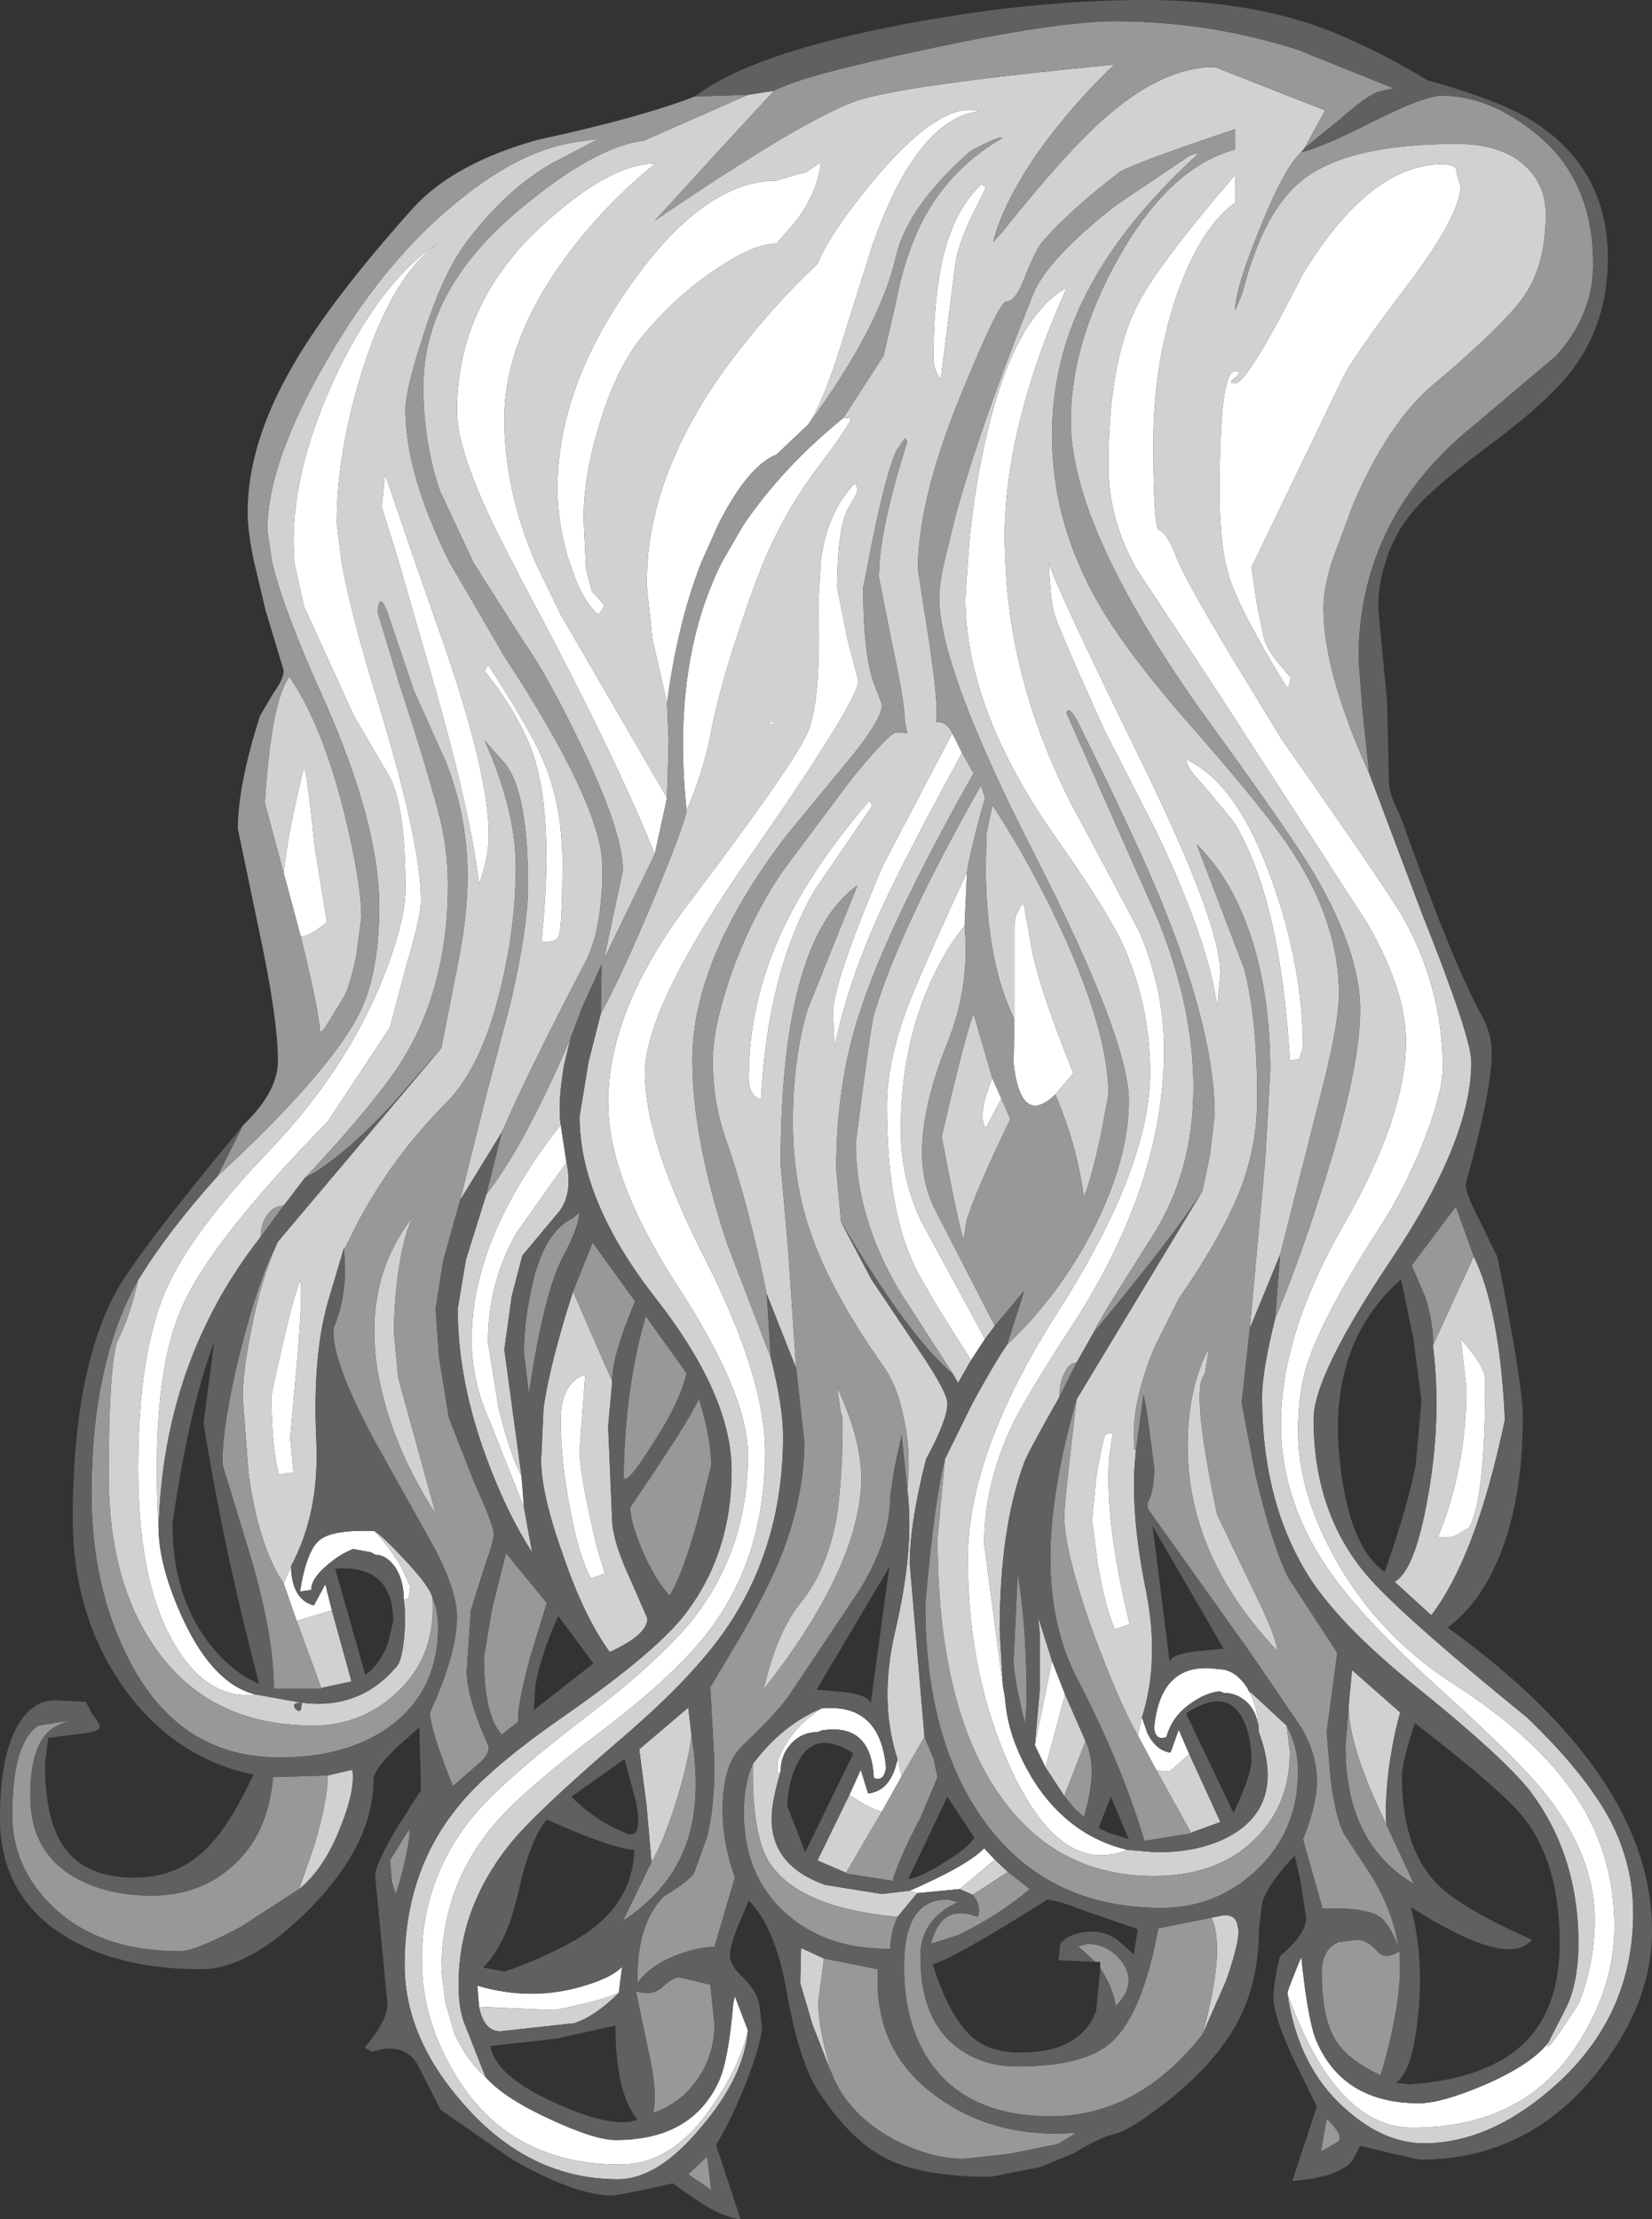 <?xml version="1.0" encoding="UTF-8" standalone="no"?>
<svg xmlns:ffdec="https://www.free-decompiler.com/flash" xmlns:xlink="http://www.w3.org/1999/xlink" ffdec:objectType="shape" height="135.75px" width="101.05px" xmlns="http://www.w3.org/2000/svg">
  <rect width="100%" height="100%" fill="#333333" stroke="none"/>
  <g transform="matrix(1.0, 0.0, 0.0, 1.0, 52.45, 49.05)">
    <path d="M26.3 72.9 Q26.25 72.8 27.15 70.65 L27.2 71.15 Q27.6 74.75 28.1 75.85 29.75 79.6 34.35 79.6 35.7 79.6 38.3 78.5 41.2 77.25 42.25 75.9 41.9 76.95 44.15 73.45 45.1 70.9 45.1 68.4 45.1 64.5 42.1 60.7 40.5 58.65 35.5 54.15 30.85 49.9 28.9 47.1 25.9 42.8 25.9 38.05 25.9 32.55 29.75 25.85 33.55 19.2 33.55 14.65 33.55 11.55 31.2 7.45 L21.75 -7.15 17.0 -14.35 16.85 -14.65 Q15.35 -17.5 15.35 -20.55 15.35 -26.8 17.05 -30.25 18.2 -32.65 23.1 -38.35 L23.1 -36.65 Q20.95 -35.1 19.5 -30.9 18.1 -26.75 18.1 -22.0 18.1 -17.15 18.4 -16.65 18.95 -16.5 19.55 -14.85 L19.65 -14.65 Q20.2 -13.35 22.8 -9.0 L26.0 -3.75 Q32.5 5.5 33.45 7.2 35.8 11.5 35.8 16.25 35.8 17.8 34.6 20.85 33.5 23.55 32.25 25.55 28.65 31.1 27.65 34.0 26.95 35.85 26.95 38.5 26.95 42.2 29.2 46.25 31.8 50.95 36.45 53.95 42.0 57.5 44.4 61.55 46.3 64.85 46.3 68.8 46.3 72.35 44.2 75.75 40.9 81.1 33.95 81.1 29.25 81.1 26.3 72.9 M17.4 56.0 L17.75 57.0 Q18.3 58.05 19.15 58.15 L19.65 56.75 20.3 58.25 19.1 59.3 18.3 59.25 17.15 57.1 17.4 56.0 M8.9 54.1 L9.0 54.65 9.1 55.5 Q9.4 57.65 10.8 59.9 12.95 63.25 16.5 64.1 12.5 65.75 9.45 59.3 6.75 53.5 6.75 46.3 6.75 39.75 12.35 31.05 17.9 22.3 17.9 16.55 17.9 12.35 16.15 8.55 15.1 6.4 12.25 2.35 6.6 -5.6 6.6 -12.5 L6.75 -14.65 Q6.95 -17.85 7.6 -21.05 9.3 -29.55 12.8 -31.45 9.0 -23.0 9.0 -16.05 L9.05 -14.65 Q9.4 -6.35 13.9 1.65 L17.25 7.95 Q18.75 11.5 18.75 15.15 18.75 23.3 13.25 31.85 10.25 36.45 9.45 38.15 7.75 41.75 7.75 45.4 L8.9 54.1 M24.55 56.8 Q24.5 55.85 23.95 55.2 23.3 54.5 22.4 54.5 L22.15 54.4 Q21.3 54.5 20.45 55.1 19.25 55.9 18.9 57.2 18.2 57.45 18.15 56.6 18.55 52.5 22.1 53.05 23.1 53.05 23.85 54.2 L23.95 54.4 Q24.5 55.4 24.55 56.8 M7.8 32.85 L6.95 34.15 Q4.75 30.75 3.7 28.8 1.8 25.25 1.8 18.6 1.8 16.05 2.95 12.85 3.75 10.65 6.7 4.3 L6.55 7.6 Q5.55 8.75 4.55 10.85 2.65 14.95 2.65 20.1 2.65 23.0 3.9 25.65 L7.8 32.85 M-0.5 60.75 L0.2 59.2 0.65 60.65 Q2.05 60.5 2.45 58.55 L2.7 59.6 1.5 61.75 Q1.0 61.65 0.3 61.25 L-0.5 60.75 M-22.75 78.0 Q-21.6 79.3 -18.75 80.6 -16.05 81.85 -14.8 81.85 -10.15 81.85 -8.5 78.3 -7.9 77.05 -7.6 73.5 L-7.5 73.05 -6.7 75.15 Q-7.2 77.3 -8.8 79.65 -11.25 83.35 -14.5 83.35 -21.15 83.35 -24.45 78.1 -26.65 74.6 -26.65 70.85 -26.65 65.9 -23.55 62.1 -21.75 59.9 -16.65 56.0 -11.8 52.3 -9.8 49.65 -6.7 45.45 -6.7 39.95 -6.7 36.25 -10.95 29.7 -15.25 23.1 -15.25 18.4 -15.25 12.75 -10.4 6.3 -3.85 -2.35 -3.05 -4.25 -2.2 -6.2 -2.4 -12.05 L-2.25 -14.65 Q-1.9 -17.65 -0.2 -19.45 L-0.05 -19.4 0.0 -18.95 -0.6 -17.9 Q-1.1 -16.85 -1.2 -14.65 L-1.25 -13.15 -0.6 -9.9 0.05 -7.4 Q0.05 -6.2 -6.45 3.15 -13.0 12.5 -13.0 16.6 -13.0 20.75 -9.3 28.0 -5.65 35.2 -5.65 39.75 -5.65 45.85 -8.75 50.25 -10.75 53.1 -15.55 56.75 -20.7 60.65 -22.35 62.7 -25.45 66.45 -25.45 71.5 L-25.2 73.45 -24.65 75.35 Q-23.85 77.05 -22.75 78.0 M-18.15 19.75 L-17.8 22.05 -20.85 26.35 Q-22.6 29.4 -22.6 33.05 L-21.95 37.1 Q-21.25 39.9 -20.55 41.25 L-20.4 43.15 -22.55 37.75 Q-23.6 35.4 -23.6 32.9 -23.6 26.65 -18.15 19.75 M-34.65 46.75 Q-34.6 48.8 -33.25 49.15 L-32.55 47.85 -32.15 49.45 -34.3 50.1 -35.1 47.8 -34.65 46.75 M-42.75 44.5 Q-42.7 46.9 -41.2 50.1 -39.35 54.0 -36.8 54.6 -39.7 54.95 -41.7 51.65 -44.0 47.9 -44.0 40.8 -44.0 33.75 -42.3 29.85 -40.75 26.3 -35.85 21.2 -31.3 16.4 -29.05 10.85 -27.65 7.3 -27.65 5.35 -27.65 0.35 -28.6 -1.5 L-30.8 -5.25 -33.85 -11.95 -34.45 -14.65 -34.5 -15.85 Q-34.5 -20.7 -31.75 -26.4 -29.0 -32.05 -25.55 -34.25 -28.4 -32.3 -30.25 -26.5 -31.85 -21.45 -31.85 -17.05 L-31.55 -14.65 Q-31.0 -11.5 -29.25 -5.85 -26.7 2.55 -26.7 6.05 -26.7 7.0 -27.55 9.85 L-28.6 13.8 -32.4 19.55 Q-39.7 27.0 -41.4 31.1 -43.25 35.4 -42.75 44.5 M-27.75 48.8 Q-27.75 47.65 -28.25 46.85 -28.8 46.05 -29.5 46.05 L-29.75 45.9 -30.85 45.7 Q-31.65 46.0 -32.45 46.7 -33.45 47.55 -33.4 48.2 L-34.1 48.3 Q-33.7 45.8 -32.9 45.15 -32.1 44.5 -29.55 44.6 -28.65 45.55 -27.9 46.8 L-27.35 48.0 -27.45 48.7 -27.75 48.8 M24.25 -14.65 L24.1 -14.4 24.4 -12.3 24.8 -10.3 Q24.9 -9.55 25.7 -8.55 L26.5 -7.6 26.35 -6.95 26.2 -7.1 Q23.45 -11.6 22.75 -13.7 L22.5 -14.65 Q22.15 -16.35 22.15 -19.0 22.15 -26.35 23.1 -26.35 23.6 -26.35 23.1 -25.95 22.6 -25.6 23.1 -25.6 23.85 -25.6 27.25 -32.3 31.35 -39.0 35.75 -39.0 36.75 -39.0 36.65 -38.45 L36.9 -37.65 Q36.8 -35.8 33.75 -31.75 30.15 -27.0 29.65 -25.85 L24.25 -14.65 M5.8 -4.2 L6.4 -3.0 Q3.8 1.75 2.3 4.8 -0.45 10.3 -1.4 15.0 L-1.5 12.95 Q-1.5 11.05 1.55 3.9 L5.8 -4.2 M-0.85 -23.5 L-0.4 -23.45 Q-0.4 -23.15 -2.5 -20.35 -4.45 -17.75 -5.75 -14.65 L-6.35 -13.1 Q-8.3 -7.65 -8.9 -4.55 -9.35 -2.05 -10.45 0.55 -11.4 -8.45 -8.3 -14.65 L-7.0 -16.9 Q-4.6 -20.45 -0.85 -23.5 M7.6 -37.8 L7.85 -37.55 6.95 -35.75 Q6.2 -34.15 6.0 -33.0 L5.1 -25.9 Q4.65 -26.35 4.65 -27.15 4.65 -32.1 5.7 -34.85 6.35 -36.6 7.6 -37.8 M-11.65 -6.05 L-12.55 -10.0 -12.9 -13.35 -12.85 -14.65 Q-12.4 -20.7 -7.8 -26.9 -5.2 -30.35 -2.45 -32.9 -1.65 -34.9 1.35 -38.45 5.2 -42.9 7.45 -42.25 3.6 -41.75 0.9 -34.0 L-1.05 -27.8 Q-2.1 -24.45 -3.0 -23.1 L-3.05 -23.05 -4.95 -21.25 Q-6.7 -20.55 -8.5 -17.0 L-9.55 -14.65 Q-11.0 -10.95 -11.65 -6.05 M-11.65 -0.25 L-12.4 3.2 Q-14.95 -3.15 -20.6 -13.65 L-21.1 -14.65 Q-24.5 -21.05 -24.5 -23.9 -24.5 -30.45 -19.3 -35.25 -15.15 -39.05 -12.35 -39.05 -15.4 -36.6 -17.75 -33.45 -21.6 -28.25 -21.6 -23.45 -21.6 -19.1 -19.7 -14.65 L-18.15 -11.45 -11.65 -0.25 M20.1 -2.6 Q23.25 -1.15 25.35 4.8 27.25 10.1 27.25 15.05 L27.0 15.75 26.45 15.8 Q25.85 5.8 23.0 1.2 L21.05 -1.15 Q20.15 -2.05 20.1 -2.6 M11.7 -14.65 Q12.1 -13.2 17.5 -2.2 22.2 7.45 22.2 10.5 L22.0 12.55 Q21.55 8.75 18.3 1.85 L15.1 -4.4 Q12.2 -10.8 12.0 -11.65 11.8 -12.45 11.7 -14.65 M9.6 13.3 L9.6 7.75 Q9.6 7.1 9.75 6.85 L10.1 6.2 10.2 6.4 10.7 9.2 Q11.2 11.6 13.2 16.6 L12.1 17.9 Q10.0 19.9 9.55 16.0 L9.6 13.3 M8.25 16.9 L8.8 18.15 7.85 19.95 Q7.3 19.2 8.25 16.9 M15.15 38.7 Q15.6 38.5 15.6 38.7 L15.4 40.1 Q15.1 43.9 16.65 50.3 L15.75 50.6 Q15.2 49.45 14.7 46.65 L14.35 43.9 14.6 41.35 Q14.9 39.5 15.15 38.7 M36.9 32.85 Q38.4 34.55 38.4 35.35 38.4 42.75 37.4 44.4 L36.45 44.95 35.5 45.0 Q37.25 40.7 37.25 35.85 L36.9 32.85 M11.9 52.55 L12.7 54.6 11.5 59.05 10.85 57.7 11.9 52.55 M-2.2 55.45 Q1.4 55.1 1.75 59.1 1.6 59.95 1.0 59.7 0.85 56.3 -2.2 56.8 L-2.45 56.9 Q-3.4 56.9 -4.05 57.6 -4.7 58.3 -4.7 59.3 -4.9 59.75 -4.9 58.75 -4.25 56.8 -2.2 55.45 M3.2 66.6 Q6.75 65.05 7.75 64.0 L8.4 64.7 6.25 66.5 3.65 66.75 3.2 66.6 M0.75 -0.1 L0.9 0.25 -2.65 5.45 Q-5.5 10.45 -5.9 18.2 -6.65 18.0 -6.65 16.85 -6.65 12.05 -4.4 7.45 -2.65 3.85 0.75 -0.1 M-17.6 -14.65 L-17.75 -15.05 Q-18.35 -17.25 -18.35 -19.15 -18.35 -25.3 -13.9 -31.6 -9.4 -38.0 -4.95 -38.0 L-3.65 -38.4 -3.15 -38.5 -2.3 -39.1 -2.25 -39.1 Q-2.4 -37.4 -3.7 -35.6 L-4.95 -34.15 Q-6.35 -34.15 -8.7 -32.55 -11.1 -30.95 -13.1 -28.55 -14.7 -26.65 -15.75 -23.2 -16.75 -20.0 -16.75 -17.3 L-16.6 -14.2 -16.25 -12.9 -15.5 -12.05 -15.55 -11.85 -15.85 -11.45 Q-16.9 -12.35 -17.6 -14.65 M-22.6 -8.4 Q-20.0 -4.4 -19.25 -2.6 -18.05 0.15 -18.05 3.65 -18.05 7.85 -18.3 8.25 -18.45 8.6 -19.3 8.55 L-19.3 8.25 Q-18.45 -0.1 -20.25 -3.95 -21.2 -6.0 -22.8 -8.0 L-22.6 -8.4 M-27.05 -14.65 L-25.6 -10.5 Q-22.55 -1.9 -22.55 2.05 -22.55 3.35 -23.15 5.05 -23.65 0.45 -26.45 -9.1 L-28.05 -14.65 -29.1 -18.05 -28.9 -20.05 -27.05 -14.65 M-5.25 -4.7 L-5.45 -4.9 -5.05 -4.9 -5.25 -4.7 M-34.05 8.25 L-34.8 5.45 -35.1 4.35 Q-34.85 1.9 -33.85 -2.15 -33.65 -1.65 -33.2 2.75 L-32.45 7.35 Q-33.45 8.2 -34.05 8.25 M-34.1 29.3 Q-33.9 29.55 -34.25 33.9 L-34.7 38.9 -34.5 41.0 -35.4 41.15 Q-35.85 39.25 -35.85 36.3 -34.65 30.65 -34.1 29.3 M-16.65 35.0 L-17.0 39.7 Q-17.0 41.1 -15.95 45.55 L-15.45 47.2 -16.3 47.5 Q-17.05 46.15 -17.6 43.15 -18.15 40.25 -18.15 37.9 -18.2 35.6 -16.65 35.0 M-23.15 73.7 L-23.25 72.4 -23.1 72.45 Q-20.1 73.3 -17.2 72.55 -15.1 72.0 -14.4 71.25 L-14.6 72.85 Q-16.05 73.45 -18.6 73.9 L-23.15 73.7" fill="#ffffff" fill-rule="evenodd" stroke="none"/>
    <path d="M-5.1 -43.5 L-8.15 -40.2 -12.4 -35.55 Q-3.15 -41.85 0.0 -42.9 2.85 -43.85 15.7 -45.1 12.95 -42.45 10.95 -39.6 8.9 -36.6 8.3 -34.25 L8.85 -34.85 Q12.8 -39.8 15.1 -41.8 18.65 -44.95 21.85 -44.95 L28.6 -42.3 27.35 -40.0 27.15 -39.75 Q26.1 -38.8 24.6 -35.05 23.1 -31.35 23.1 -30.05 L23.55 -31.15 Q24.85 -36.25 27.3 -38.1 30.1 -40.25 36.65 -40.25 39.45 -40.25 40.9 -38.85 42.1 -37.7 42.1 -35.95 42.1 -32.95 40.85 -31.05 39.65 -29.25 35.25 -25.55 32.45 -23.2 30.3 -18.15 L29.0 -14.65 Q28.5 -12.95 28.5 -11.85 28.5 -7.95 31.3 -1.75 L34.5 6.75 Q37.55 14.4 37.55 15.9 37.55 20.65 32.75 27.85 27.9 35.05 27.9 37.75 27.9 43.9 31.65 47.85 34.0 50.35 40.95 56.0 44.5 59.4 46.05 62.3 47.45 65.0 47.45 67.95 47.45 74.2 42.75 78.45 38.75 82.05 34.65 82.05 32.2 82.05 29.85 79.95 26.95 77.4 26.3 72.9 29.25 81.1 33.95 81.1 40.9 81.1 44.2 75.75 46.3 72.35 46.3 68.8 46.3 64.85 44.4 61.55 42.0 57.5 36.45 53.95 31.8 50.95 29.2 46.25 26.95 42.2 26.95 38.5 26.95 35.85 27.65 34.0 28.65 31.1 32.25 25.55 33.5 23.55 34.6 20.85 35.8 17.8 35.8 16.25 35.8 11.5 33.45 7.2 32.5 5.5 26.0 -3.75 L22.8 -9.0 Q20.2 -13.35 19.65 -14.65 L19.55 -14.85 Q18.95 -16.5 18.4 -16.65 18.1 -17.15 18.1 -22.0 18.1 -26.75 19.5 -30.9 20.95 -35.1 23.1 -36.65 L23.1 -38.35 Q18.2 -32.65 17.05 -30.25 15.35 -26.8 15.35 -20.55 15.35 -17.5 16.85 -14.65 L17.0 -14.35 21.75 -7.15 31.2 7.45 Q33.55 11.55 33.55 14.65 33.55 19.2 29.75 25.85 25.9 32.55 25.9 38.05 25.9 42.8 28.9 47.1 30.85 49.9 35.5 54.15 40.5 58.65 42.1 60.7 45.1 64.5 45.1 68.4 45.1 70.9 44.15 73.45 41.9 76.95 42.25 75.9 L43.35 73.75 Q44.1 72.2 44.1 69.8 44.1 64.4 41.1 60.45 39.45 58.4 34.45 54.35 29.75 50.6 27.75 47.6 24.75 43.0 24.75 36.4 24.75 34.8 25.55 31.6 26.8 28.7 28.25 24.2 30.75 16.55 30.75 12.7 30.75 9.25 28.0 4.5 26.55 2.05 21.9 -4.35 17.7 -10.1 15.5 -14.65 13.05 -19.7 13.05 -23.3 13.05 -28.05 15.95 -33.25 19.1 -38.85 23.1 -39.9 L23.1 -41.15 Q16.7 -39.0 16.0 -38.5 13.0 -36.2 11.35 -34.3 10.9 -33.8 10.2 -32.0 9.65 -30.6 9.1 -30.6 8.65 -30.6 6.35 -24.95 3.85 -18.9 3.7 -14.65 L3.7 -14.2 4.4 -9.7 Q5.0 -5.6 4.8 -4.9 5.5 -4.9 5.8 -4.2 L1.55 3.9 Q-1.5 11.05 -1.5 12.95 L-1.4 15.0 Q-0.45 10.3 2.3 4.8 3.8 1.75 6.4 -3.0 L7.1 -1.75 Q1.8 7.65 0.1 13.0 -1.3 17.3 -1.3 22.45 L-1.0 25.7 0.85 29.2 4.0 33.9 Q5.5 36.15 5.5 36.8 5.5 37.8 4.2 40.2 3.2 44.1 3.2 46.6 L4.1 57.2 2.7 59.6 2.45 58.55 Q1.3 55.05 2.3 50.75 3.5 45.65 3.05 42.05 3.3 39.65 2.8 37.55 2.4 35.6 1.5 34.4 -1.6 30.0 -2.85 26.4 -3.95 23.25 -3.95 19.6 -3.95 15.7 -3.05 12.7 L0.0 5.1 Q-4.7 8.45 -4.7 22.15 L-4.25 27.3 -3.75 34.65 -5.55 30.1 Q-6.7 24.45 -8.1 20.5 -8.85 18.3 -8.85 15.8 -8.85 13.8 -7.75 10.6 -6.5 7.05 -4.55 4.2 L-0.4 -1.35 Q1.95 -4.25 2.4 -4.25 L3.05 -4.2 2.9 -4.9 Q2.9 -6.05 2.1 -9.75 L1.3 -13.8 1.35 -14.65 Q1.55 -17.3 3.05 -22.05 L2.9 -22.25 2.45 -21.6 Q1.95 -20.75 1.1 -16.9 L0.65 -14.65 0.35 -13.1 Q0.35 -9.25 0.95 -7.4 L1.5 -5.95 Q1.5 -5.1 -0.3 -2.85 L-4.3 2.0 Q-10.1 9.55 -10.1 15.8 -10.1 20.55 -8.0 26.95 L-5.3 34.0 Q-4.55 37.0 -4.55 38.8 -4.55 45.1 -7.65 50.0 -9.7 53.25 -14.45 57.3 -19.8 61.9 -21.3 63.8 -24.4 67.7 -24.4 72.35 -24.4 73.95 -23.95 74.95 L-22.75 78.0 Q-23.85 77.05 -24.65 75.35 L-25.2 73.45 -25.45 71.5 Q-25.45 66.45 -22.35 62.7 -20.7 60.65 -15.55 56.75 -10.75 53.1 -8.75 50.25 -5.65 45.85 -5.65 39.75 -5.65 35.2 -9.3 28.0 -13.0 20.75 -13.0 16.6 -13.0 12.5 -6.45 3.15 0.05 -6.2 0.05 -7.4 L-0.6 -9.9 -1.25 -13.15 -1.2 -14.65 Q-1.1 -16.85 -0.6 -17.9 L0.0 -18.95 -0.05 -19.4 -0.2 -19.45 Q-1.9 -17.65 -2.25 -14.65 L-2.4 -12.05 Q-2.2 -6.2 -3.05 -4.25 -3.85 -2.35 -10.4 6.3 -15.25 12.75 -15.25 18.4 -15.25 23.1 -10.95 29.7 -6.7 36.25 -6.7 39.95 -6.7 45.45 -9.8 49.65 -11.8 52.3 -16.65 56.0 -21.75 59.9 -23.55 62.1 -26.65 65.9 -26.65 70.85 -26.65 74.6 -24.45 78.1 -21.15 83.35 -14.5 83.35 -11.25 83.35 -8.8 79.65 -7.2 77.3 -6.7 75.15 -6.95 78.0 -9.55 81.05 -12.2 84.25 -14.65 84.25 -20.05 84.25 -24.05 79.7 -27.7 75.6 -27.7 71.15 -27.7 65.55 -24.55 61.6 -22.65 59.15 -17.7 55.75 -12.65 52.2 -10.8 50.0 -7.7 46.2 -7.7 40.9 -7.7 36.3 -12.35 30.35 -17.0 24.4 -17.0 19.25 L-16.45 15.9 -15.7 12.95 Q-14.5 10.8 -12.55 6.15 -10.65 1.6 -10.45 0.55 -9.35 -2.05 -8.9 -4.55 -8.3 -7.65 -6.35 -13.1 L-5.75 -14.65 Q-4.45 -17.75 -2.5 -20.35 -0.4 -23.15 -0.4 -23.45 L-0.85 -23.5 1.6 -27.3 2.35 -30.55 Q3.0 -33.95 4.35 -36.2 5.95 -38.9 8.85 -40.6 8.75 -40.8 6.9 -39.8 3.05 -36.4 2.35 -33.35 1.35 -29.0 -3.0 -23.1 -2.1 -24.45 -1.05 -27.8 L0.9 -34.0 Q3.6 -41.75 7.45 -42.25 5.2 -42.9 1.35 -38.45 -1.65 -34.9 -2.45 -32.9 -5.2 -30.35 -7.8 -26.9 -12.4 -20.7 -12.85 -14.65 L-12.9 -13.35 -12.55 -10.0 -11.65 -6.05 -11.55 -3.75 -11.65 -0.25 -18.15 -11.45 -19.7 -14.65 Q-21.6 -19.1 -21.6 -23.45 -21.6 -28.25 -17.75 -33.45 -15.4 -36.6 -12.35 -39.05 -15.15 -39.05 -19.3 -35.25 -24.5 -30.45 -24.5 -23.9 -24.5 -21.05 -21.1 -14.65 L-20.6 -13.65 Q-14.95 -3.15 -12.4 3.2 L-15.5 9.6 -14.35 4.2 Q-14.35 1.85 -16.85 -3.35 -18.9 -7.65 -20.45 -9.85 L-23.5 -14.65 -25.55 -19.05 Q-26.55 -22.0 -26.55 -25.4 -26.55 -31.35 -20.65 -36.25 -16.05 -40.1 -13.05 -40.45 L-6.7 -43.25 -5.1 -43.5 M25.85 27.7 L24.0 32.2 24.95 21.8 25.25 16.4 Q25.25 12.0 24.15 8.5 23.0 4.8 20.75 2.6 L23.65 10.2 Q24.45 13.2 24.45 18.15 24.45 20.9 23.5 23.5 22.4 26.4 19.65 30.4 L18.15 33.4 Q16.9 36.45 16.9 38.7 16.9 40.0 17.05 39.55 16.6 43.1 17.65 48.25 18.5 52.55 17.4 56.0 L17.15 57.1 Q16.05 55.2 14.45 50.9 12.65 45.9 12.65 43.65 12.65 42.95 13.4 36.55 L21.1 23.8 21.55 21.65 21.85 19.15 Q21.85 14.15 18.7 6.35 17.15 2.5 13.4 -5.05 12.85 -5.95 12.8 -5.4 L18.4 7.25 Q20.55 12.6 20.55 17.45 20.55 22.6 18.05 26.55 14.6 31.95 14.45 32.45 L13.4 34.3 Q12.95 34.3 12.65 34.95 12.35 35.55 12.35 36.4 10.45 39.75 10.2 40.4 8.7 44.45 8.7 50.7 L8.9 54.1 7.75 45.4 Q7.75 41.75 9.45 38.15 10.25 36.45 13.25 31.85 18.75 23.3 18.75 15.15 18.75 11.5 17.25 7.95 L13.9 1.65 Q9.4 -6.35 9.05 -14.65 L9.0 -16.05 Q9.0 -23.0 12.8 -31.45 9.3 -29.55 7.6 -21.05 6.95 -17.85 6.75 -14.65 L6.6 -12.5 Q6.6 -5.6 12.25 2.35 15.1 6.4 16.15 8.55 17.9 12.35 17.9 16.55 17.9 22.3 12.35 31.05 6.75 39.75 6.75 46.3 6.75 53.5 9.45 59.3 12.5 65.75 16.5 64.1 L18.3 64.25 Q21.3 64.25 23.2 63.0 26.1 61.05 24.55 56.9 L24.55 56.8 Q24.5 55.4 23.95 54.4 L24.15 54.55 26.25 56.5 26.45 58.1 Q26.45 61.4 24.25 63.5 22.0 65.7 18.1 65.7 12.25 65.7 8.8 60.9 4.9 55.5 4.9 45.0 L5.35 40.2 7.0 36.85 Q8.3 34.45 9.15 33.2 12.25 30.3 14.4 26.2 16.6 21.85 16.6 18.3 16.6 14.5 10.8 3.15 5.0 -8.2 5.0 -12.5 5.0 -13.25 5.3 -14.65 L6.0 -17.5 Q7.45 -22.8 10.7 -30.95 11.55 -33.15 15.75 -36.45 L20.35 -39.55 20.9 -39.7 Q16.65 -35.8 14.55 -32.1 11.9 -27.55 11.9 -22.45 11.9 -18.4 13.5 -14.65 14.0 -13.45 14.65 -12.3 16.45 -9.1 20.7 -4.3 25.25 0.9 26.7 3.2 29.45 7.5 29.45 11.75 29.45 13.4 28.55 17.05 L25.85 27.7 M20.3 58.25 L22.2 62.4 20.4 63.05 18.3 59.25 19.1 59.3 20.3 58.25 M8.4 32.05 L7.8 32.85 3.9 25.65 Q2.65 23.0 2.65 20.1 2.65 14.95 4.55 10.85 5.55 8.75 6.55 7.6 6.9 11.25 5.5 14.75 3.95 18.6 3.95 21.45 3.95 23.35 4.75 24.95 L8.4 32.05 M6.95 34.15 L6.15 35.55 5.85 35.0 2.65 30.05 Q-0.1 25.5 -0.1 20.85 0.8 13.75 1.0 13.05 2.5 7.9 7.55 -1.0 L7.8 -0.25 Q6.9 2.95 6.7 4.3 3.75 10.65 2.95 12.85 1.8 16.05 1.8 18.6 1.8 25.25 3.7 28.8 4.75 30.75 6.95 34.15 M-0.7 65.5 L-2.45 64.75 -0.5 60.75 0.3 61.25 Q1.0 61.65 1.5 61.75 L-0.7 65.5 M-17.55 14.45 L-17.95 16.1 Q-18.35 18.5 -18.15 19.75 -23.6 26.65 -23.6 32.9 -23.6 35.4 -22.55 37.75 L-20.4 43.15 -19.9 45.9 Q-21.4 43.6 -22.65 40.25 -24.45 35.45 -24.45 31.0 L-23.95 28.0 -22.7 24.0 Q-21.8 22.9 -20.5 20.6 -18.95 17.75 -17.55 14.45 M-17.8 22.05 Q-17.35 24.15 -18.45 25.3 L-20.5 27.75 -21.15 30.25 -21.6 33.5 -20.55 41.25 Q-21.25 39.9 -21.95 37.1 L-22.6 33.05 Q-22.6 29.4 -20.85 26.35 L-17.8 22.05 M-21.75 20.2 L-24.3 24.35 -22.85 18.5 -21.2 12.2 Q-20.15 7.65 -20.15 5.15 -20.15 -0.8 -21.65 -2.45 L-22.8 -3.75 Q-20.9 0.55 -20.9 3.95 -20.9 7.65 -21.85 11.5 -23.0 16.2 -25.1 18.35 -28.35 21.6 -30.5 25.6 L-31.4 27.4 -31.4 27.25 -32.35 30.45 Q-33.35 33.8 -33.1 39.1 -32.9 43.5 -34.65 46.75 L-35.1 47.8 Q-36.65 45.5 -37.25 41.05 L-37.6 36.45 Q-37.6 34.85 -37.1 32.4 -36.5 29.2 -35.45 26.9 L-25.45 15.05 -24.5 10.2 Q-23.85 7.05 -23.85 4.55 -23.85 0.85 -25.2 -2.5 L-27.15 -6.85 -28.7 -11.45 Q-29.25 -13.0 -29.35 -11.6 L-28.05 -7.3 Q-26.45 -2.45 -25.6 0.75 -25.05 2.9 -25.05 5.05 -25.05 12.05 -28.55 16.85 -30.45 19.45 -33.8 23.0 L-35.1 24.7 Q-35.7 24.7 -36.1 25.25 -36.5 25.8 -36.5 26.6 -42.5 34.25 -42.75 44.5 -43.25 35.4 -41.4 31.1 -39.7 27.0 -32.4 19.55 L-28.6 13.8 -27.55 9.85 Q-26.7 7.0 -26.7 6.05 -26.7 2.55 -29.25 -5.85 -31.0 -11.5 -31.55 -14.65 L-31.85 -17.05 Q-31.85 -21.45 -30.25 -26.5 -28.4 -32.3 -25.55 -34.25 -29.0 -32.05 -31.75 -26.4 -34.5 -20.7 -34.5 -15.85 L-34.45 -14.65 -33.85 -11.95 -30.8 -5.25 -28.6 -1.5 Q-27.65 0.35 -27.65 5.35 -27.65 7.3 -29.05 10.85 -31.3 16.4 -35.85 21.2 -40.75 26.3 -42.3 29.85 -44.0 33.75 -44.0 40.8 -44.0 47.9 -41.7 51.65 -39.7 54.95 -36.8 54.6 L-34.0 55.1 Q-30.45 55.55 -28.2 52.9 -27.9 52.6 -27.75 51.3 -27.6 49.9 -27.75 48.8 L-27.45 48.7 -27.35 48.0 -27.9 46.8 Q-28.65 45.55 -29.55 44.6 -29.05 44.9 -27.7 46.35 -26.2 47.95 -26.0 48.65 -25.75 52.25 -28.2 54.5 -30.35 56.5 -33.3 56.5 -39.65 56.5 -42.95 51.75 -45.8 47.7 -45.8 41.2 -45.8 34.85 -45.3 33.05 -44.5 31.5 -44.0 29.25 -42.2 26.3 -39.15 22.9 -32.5 16.75 -30.55 13.1 -29.25 10.6 -29.25 6.4 -29.25 1.35 -32.65 -6.3 -35.1 -11.7 -35.8 -14.65 L-36.1 -16.6 Q-36.1 -21.05 -31.9 -27.95 -28.7 -33.25 -24.55 -36.65 -20.5 -40.0 -16.9 -40.4 L-15.85 -40.55 -18.8 -39.0 Q-21.6 -37.35 -23.95 -34.2 -25.4 -32.25 -26.6 -28.4 -27.65 -25.2 -27.65 -24.0 -27.65 -20.05 -24.95 -14.65 L-21.6 -8.9 Q-15.6 0.25 -15.6 4.0 -15.6 7.8 -16.65 9.8 -20.2 16.6 -21.75 20.2 M-32.15 49.45 L-30.95 53.8 -32.8 54.2 -34.3 50.1 -32.15 49.45 M24.25 -14.65 L29.65 -25.85 Q30.15 -27.0 33.75 -31.75 36.8 -35.8 36.9 -37.65 L36.65 -38.45 Q36.75 -39.0 35.75 -39.0 31.35 -39.0 27.25 -32.3 23.85 -25.6 23.1 -25.6 22.6 -25.6 23.1 -25.95 23.6 -26.35 23.1 -26.35 22.15 -26.35 22.15 -19.0 22.15 -16.35 22.5 -14.65 L22.75 -13.7 Q23.45 -11.6 26.2 -7.1 L26.35 -6.95 26.5 -7.6 25.7 -8.55 Q24.9 -9.55 24.8 -10.3 L24.4 -12.3 24.1 -14.4 24.25 -14.65 M7.6 -37.8 Q6.35 -36.6 5.7 -34.85 4.65 -32.1 4.65 -27.15 4.65 -26.35 5.1 -25.9 L6.0 -33.0 Q6.2 -34.15 6.95 -35.75 L7.85 -37.55 7.6 -37.8 M11.7 -14.65 Q11.8 -12.45 12.0 -11.65 12.2 -10.8 15.1 -4.4 L18.3 1.85 Q21.55 8.75 22.0 12.55 L22.2 10.5 Q22.2 7.45 17.5 -2.2 12.1 -13.2 11.7 -14.65 M20.1 -2.6 Q20.15 -2.05 21.05 -1.15 L23.0 1.2 Q25.85 5.8 26.45 15.8 L27.0 15.75 27.25 15.05 Q27.25 10.1 25.35 4.8 23.25 -1.15 20.1 -2.6 M12.1 17.9 L13.2 16.6 Q11.2 11.6 10.7 9.2 L10.2 6.4 10.1 6.2 9.75 6.85 Q9.6 7.1 9.6 7.75 L9.6 13.3 Q7.85 9.7 7.85 3.9 L7.9 1.9 8.25 0.2 Q10.7 3.9 12.75 8.45 15.35 14.3 15.35 17.9 L14.85 20.55 Q14.25 23.25 13.85 24.15 13.4 20.9 12.1 17.9 M8.8 18.15 L9.35 19.4 Q7.15 23.95 6.65 25.7 L6.5 26.75 Q6.25 26.1 5.7 23.3 L5.15 20.5 Q6.55 14.4 7.1 12.95 L8.25 16.9 Q7.3 19.2 7.85 19.95 L8.8 18.15 M15.15 38.7 Q14.9 39.5 14.6 41.35 L14.35 43.9 14.7 46.65 Q15.2 49.45 15.75 50.6 L16.65 50.3 Q15.1 43.9 15.4 40.1 L15.6 38.7 Q15.6 38.5 15.15 38.7 M37.7 27.8 Q39.3 31.1 39.6 37.8 37.85 46.15 35.1 49.75 L32.85 47.7 Q34.1 47.05 34.9 42.45 35.75 37.7 35.2 33.25 L37.7 27.8 M36.9 32.85 L37.25 35.85 Q37.25 40.7 35.5 45.0 L36.45 44.95 37.4 44.4 Q38.4 42.75 38.4 35.35 38.4 34.55 36.9 32.85 M25.7 51.95 Q20.3 46.25 20.2 39.65 20.15 35.95 21.5 33.4 L21.25 35.0 Q20.35 35.8 22.0 43.6 L24.45 48.7 Q25.55 50.95 25.7 51.95 M30.05 55.25 L30.25 53.1 33.2 55.7 Q32.8 57.05 32.5 59.15 32.25 61.3 32.35 62.55 30.0 57.7 30.05 55.25 M21.65 68.25 L22.4 68.1 Q23.15 68.05 23.25 68.75 23.5 69.4 22.55 72.1 L21.1 75.4 Q22.55 70.15 21.65 68.25 M10.85 57.7 L11.15 54.35 11.15 50.85 11.05 49.85 11.9 52.55 10.85 57.7 M12.7 54.6 L13.95 57.45 12.65 60.8 11.5 59.05 12.7 54.6 M-2.2 55.45 Q-4.25 56.8 -4.9 58.75 -4.9 59.75 -4.7 59.3 -5.25 61.15 -5.25 62.2 -5.25 65.1 -1.95 66.25 L1.5 66.8 3.2 66.6 3.65 66.75 2.45 68.2 Q-3.6 67.65 -5.4 64.85 -6.45 63.2 -6.4 58.85 -4.6 56.45 -2.2 55.45 M8.4 64.7 L9.2 65.45 7.05 66.85 6.25 66.5 8.4 64.7 M-2.05 70.75 L-2.4 73.4 Q-2.4 75.1 -1.55 77.85 L-2.75 74.8 -3.5 72.25 -3.45 70.1 -2.05 70.75 M-17.6 -14.65 Q-16.9 -12.35 -15.85 -11.45 L-15.55 -11.85 -15.5 -12.05 -16.25 -12.9 -16.6 -14.2 -16.75 -17.3 Q-16.75 -20.0 -15.75 -23.2 -14.7 -26.65 -13.1 -28.55 -11.1 -30.95 -8.7 -32.55 -6.35 -34.15 -4.95 -34.15 L-3.7 -35.6 Q-2.4 -37.4 -2.25 -39.1 L-2.3 -39.1 -3.15 -38.5 -3.65 -38.4 -4.95 -38.0 Q-9.4 -38.0 -13.9 -31.6 -18.35 -25.3 -18.35 -19.15 -18.35 -17.25 -17.75 -15.05 L-17.6 -14.65 M0.75 -0.1 Q-2.65 3.85 -4.4 7.45 -6.65 12.05 -6.65 16.85 -6.65 18.0 -5.9 18.2 -5.5 10.45 -2.65 5.45 L0.9 0.25 0.75 -0.1 M-27.05 -14.65 L-28.9 -20.05 -29.1 -18.05 -28.05 -14.65 -26.45 -9.1 Q-23.65 0.45 -23.15 5.05 -22.55 3.35 -22.55 2.05 -22.55 -1.9 -25.6 -10.5 L-27.05 -14.65 M-22.6 -8.4 L-22.8 -8.0 Q-21.2 -6.0 -20.25 -3.95 -18.45 -0.1 -19.3 8.25 L-19.3 8.55 Q-18.45 8.6 -18.3 8.25 -18.05 7.85 -18.05 3.65 -18.05 0.15 -19.25 -2.6 -20.0 -4.4 -22.6 -8.4 M-5.25 -4.7 L-5.05 -4.9 -5.45 -4.9 -5.25 -4.7 M-35.1 4.35 L-36.25 0.05 Q-35.85 -6.2 -34.75 -7.65 -32.75 -4.75 -31.4 0.65 -30.35 4.9 -30.35 7.05 L-30.65 9.4 Q-31.05 11.25 -31.4 11.9 L-32.5 13.7 Q-32.95 14.4 -32.9 13.7 -33.15 11.85 -34.05 8.25 -33.45 8.2 -32.45 7.35 L-33.2 2.75 Q-33.65 -1.65 -33.85 -2.15 -34.85 1.9 -35.1 4.35 M-25.8 43.55 Q-28.35 39.6 -29.2 35.6 -30.5 29.45 -27.05 25.2 -27.55 25.8 -27.95 27.9 -28.35 30.15 -28.35 32.5 L-28.1 35.2 -25.8 43.55 M-34.1 29.3 Q-34.65 30.65 -35.85 36.3 -35.85 39.25 -35.4 41.15 L-34.5 41.0 -34.7 38.9 -34.25 33.9 Q-33.9 29.55 -34.1 29.3 M-17.4 29.95 L-15.0 35.45 -15.25 38.2 -15.0 44.1 Q-14.9 45.4 -13.85 47.65 L-12.85 49.95 Q-12.85 50.95 -15.15 52.0 -16.7 49.9 -18.0 46.1 -19.35 42.35 -19.35 40.25 L-19.2 37.05 Q-18.8 34.3 -17.4 29.95 M-16.65 35.0 Q-18.2 35.6 -18.15 37.9 -18.15 40.25 -17.6 43.15 -17.05 46.15 -16.3 47.5 L-15.45 47.2 -15.95 45.55 Q-17.0 41.1 -17.0 39.7 L-16.65 35.0 M-5.75 54.3 Q-4.9 50.7 -3.45 48.95 -2.05 47.25 -1.4 44.4 -1.1 43.1 -0.95 40.2 -0.85 37.45 -1.0 37.45 L-1.25 35.8 Q0.45 39.4 0.2 42.15 -0.25 47.3 -5.75 54.3 M-32.4 59.55 L-30.9 59.2 Q-30.7 60.4 -31.6 62.65 -32.6 65.25 -34.15 66.5 L-33.2 63.75 Q-32.4 61.0 -32.4 59.55 M-10.15 57.1 Q-10.35 58.8 -11.15 61.35 -11.95 63.8 -12.6 64.85 L-12.9 61.4 -13.35 57.95 -10.35 55.4 -10.15 57.1 M-23.15 73.7 L-18.6 73.9 Q-16.05 73.45 -14.6 72.85 -16.0 74.25 -17.3 74.7 L-21.85 75.2 Q-22.85 75.2 -23.15 73.7 M-34.0 55.1 Q-34.7 55.1 -34.35 55.5 -34.0 55.85 -34.0 55.1 M-28.25 66.85 L-28.45 66.05 -28.6 64.75 -28.25 66.85" fill="#d1d1d1" fill-rule="evenodd" stroke="none"/>
    <path d="M-5.1 -43.5 Q-3.35 -44.45 4.3 -46.05 12.2 -47.75 15.75 -47.75 21.5 -47.75 26.95 -46.0 L32.8 -43.65 31.9 -43.45 Q31.2 -43.25 29.45 -41.7 L27.3 -39.95 27.35 -40.0 28.6 -42.3 21.85 -44.95 Q18.65 -44.95 15.1 -41.8 12.8 -39.8 8.85 -34.85 L8.3 -34.25 Q8.9 -36.6 10.95 -39.6 12.95 -42.45 15.7 -45.1 2.85 -43.85 0.0 -42.9 -3.15 -41.85 -12.4 -35.55 L-8.15 -40.2 -5.1 -43.5 M27.15 -39.75 Q28.25 -39.95 31.6 -41.65 34.7 -43.2 35.75 -43.2 38.45 -43.2 41.15 -41.15 45.0 -38.3 45.0 -32.9 45.0 -29.8 42.75 -27.3 L37.85 -23.15 Q33.25 -19.5 31.6 -14.65 30.65 -11.9 30.65 -8.75 L30.9 -5.5 31.3 -1.75 Q28.5 -7.95 28.5 -11.85 28.5 -12.95 29.0 -14.65 L30.3 -18.15 Q32.45 -23.2 35.25 -25.55 39.65 -29.25 40.85 -31.05 42.1 -32.95 42.1 -35.95 42.1 -37.7 40.9 -38.85 39.45 -40.25 36.65 -40.25 30.1 -40.25 27.3 -38.1 24.85 -36.25 23.55 -31.15 L23.1 -30.05 Q23.1 -31.35 24.6 -35.05 26.1 -38.8 27.15 -39.75 M25.55 31.6 L25.85 27.7 28.55 17.05 Q29.45 13.4 29.45 11.75 29.45 7.5 26.7 3.2 25.25 0.9 20.7 -4.3 16.45 -9.1 14.65 -12.3 14.0 -13.45 13.5 -14.65 11.9 -18.4 11.9 -22.45 11.9 -27.55 14.55 -32.1 16.65 -35.8 20.9 -39.7 L20.35 -39.55 15.75 -36.45 Q11.55 -33.15 10.7 -30.95 7.45 -22.8 6.0 -17.5 L5.3 -14.65 Q5.0 -13.25 5.0 -12.5 5.0 -8.2 10.8 3.15 16.6 14.5 16.6 18.3 16.6 21.85 14.4 26.2 12.25 30.3 9.15 33.2 L10.2 29.9 8.4 32.05 4.75 24.95 Q3.95 23.35 3.95 21.45 3.95 18.6 5.5 14.75 6.9 11.25 6.55 7.6 L6.7 4.3 Q6.9 2.95 7.8 -0.25 L7.55 -1.0 Q2.5 7.9 1.0 13.05 0.8 13.75 -0.1 20.85 -0.1 25.5 2.65 30.05 L5.85 35.0 Q3.1 32.7 -1.0 25.7 L-1.3 22.45 Q-1.3 17.3 0.1 13.0 1.8 7.65 7.1 -1.75 L6.4 -3.0 5.8 -4.2 Q5.5 -4.9 4.8 -4.9 5.0 -5.6 4.4 -9.7 L3.7 -14.2 3.7 -14.65 Q3.85 -18.9 6.35 -24.95 8.65 -30.6 9.1 -30.6 9.65 -30.6 10.2 -32.0 10.9 -33.8 11.35 -34.3 13.0 -36.2 16.0 -38.5 16.7 -39.0 23.1 -41.15 L23.1 -39.9 Q19.1 -38.85 15.95 -33.25 13.05 -28.05 13.05 -23.3 13.05 -19.7 15.5 -14.65 17.7 -10.1 21.9 -4.35 26.55 2.05 28.0 4.5 30.75 9.25 30.75 12.7 30.75 16.55 28.25 24.2 26.8 28.7 25.55 31.6 M24.0 32.2 L23.5 36.75 24.3 40.95 Q25.3 45.3 26.35 47.45 L29.35 52.05 28.7 56.9 28.95 59.85 Q29.25 62.1 29.75 63.1 L31.45 65.7 Q32.75 67.85 33.1 70.05 32.5 68.55 31.95 68.2 31.05 67.6 28.45 67.7 L27.25 63.45 Q28.1 61.35 28.1 59.9 28.1 58.2 27.1 56.55 L24.0 52.0 17.8 43.3 Q17.65 43.05 17.85 42.65 18.15 42.05 18.15 40.7 L17.7 37.3 17.5 36.25 17.05 39.55 Q16.9 40.0 16.9 38.7 16.9 36.45 18.15 33.4 L19.65 30.4 Q22.4 26.4 23.5 23.5 24.45 20.9 24.45 18.15 24.45 13.2 23.65 10.2 L20.75 2.6 Q23.0 4.8 24.15 8.5 25.25 12.0 25.25 16.4 L24.95 21.8 24.0 32.2 M20.4 63.05 L20.4 63.1 17.55 63.55 Q16.15 58.85 13.45 53.65 11.8 50.5 11.8 46.25 11.8 42.15 13.4 36.55 12.65 42.95 12.65 43.65 12.65 45.9 14.45 50.9 16.05 55.2 17.15 57.1 L18.3 59.25 20.4 63.05 M21.1 23.8 Q19.35 26.55 14.45 32.45 14.6 31.95 18.05 26.55 20.55 22.6 20.55 17.45 20.55 12.6 18.4 7.25 L12.8 -5.4 Q12.85 -5.95 13.4 -5.05 17.15 2.5 18.7 6.35 21.85 14.15 21.85 19.15 L21.55 21.65 21.1 23.8 M13.4 34.3 L12.35 36.4 Q12.35 35.55 12.65 34.95 12.95 34.3 13.4 34.3 M26.25 56.5 Q26.95 57.8 26.95 59.3 26.95 62.95 24.4 65.35 21.95 67.65 18.6 67.65 11.5 67.65 7.65 62.2 4.15 57.25 4.15 49.1 4.7 42.7 5.35 40.2 L4.9 45.0 Q4.9 55.5 8.8 60.9 12.25 65.7 18.1 65.7 22.0 65.7 24.25 63.5 26.45 61.4 26.45 58.1 L26.25 56.5 M4.1 57.2 L4.65 58.5 4.9 59.65 3.85 62.15 Q2.55 64.6 2.15 66.0 L-0.7 65.55 -0.7 65.5 1.5 61.75 2.7 59.6 4.1 57.2 M3.05 42.05 L2.7 38.75 2.25 40.8 2.0 42.5 Q2.0 45.2 0.1 48.25 L-4.05 54.45 Q-4.65 55.45 -7.0 57.7 -8.25 58.85 -8.25 61.65 -8.25 63.65 -7.5 65.8 L-8.75 70.05 Q-9.55 70.0 -10.95 70.5 -12.7 71.15 -13.45 72.25 -13.55 68.7 -11.85 66.95 -10.05 65.85 -9.95 65.4 L-9.2 63.3 Q-8.75 61.55 -8.75 58.8 L-9.0 54.15 -7.45 51.55 Q-5.55 48.35 -4.6 45.95 -3.25 42.4 -3.25 39.15 L-3.75 34.65 -4.25 27.3 -4.7 22.15 Q-4.7 8.45 0.0 5.1 L-3.05 12.7 Q-3.95 15.7 -3.95 19.6 -3.95 23.25 -2.85 26.4 -1.6 30.0 1.5 34.4 2.4 35.6 2.8 37.55 3.3 39.65 3.05 42.05 M-5.55 30.1 L-5.3 34.0 -8.0 26.95 Q-10.1 20.55 -10.1 15.8 -10.1 9.55 -4.3 2.0 L-0.3 -2.85 Q1.5 -5.1 1.5 -5.95 L0.95 -7.4 Q0.35 -9.25 0.35 -13.1 L0.65 -14.65 1.1 -16.9 Q1.95 -20.75 2.45 -21.6 L2.9 -22.25 3.05 -22.05 Q1.55 -17.3 1.35 -14.65 L1.3 -13.8 2.1 -9.75 Q2.9 -6.05 2.9 -4.9 L3.05 -4.2 2.4 -4.25 Q1.95 -4.25 -0.4 -1.35 L-4.55 4.2 Q-6.5 7.05 -7.75 10.6 -8.85 13.8 -8.85 15.8 -8.85 18.3 -8.1 20.5 -6.7 24.45 -5.55 30.1 M-15.7 12.95 L-15.65 9.95 -16.85 12.6 -17.55 14.45 Q-18.95 17.75 -20.5 20.6 -21.8 22.9 -22.7 24.0 L-21.75 20.2 Q-20.2 16.6 -16.65 9.8 -15.6 7.8 -15.6 4.0 -15.6 0.25 -21.6 -8.9 L-24.95 -14.65 Q-27.65 -20.05 -27.65 -24.0 -27.65 -25.2 -26.6 -28.4 -25.4 -32.25 -23.95 -34.2 -21.6 -37.35 -18.8 -39.0 L-15.85 -40.55 -16.9 -40.4 Q-20.5 -40.0 -24.55 -36.65 -28.7 -33.25 -31.9 -27.95 -36.1 -21.05 -36.1 -16.6 L-35.8 -14.65 Q-35.1 -11.7 -32.65 -6.3 -29.25 1.35 -29.25 6.4 -29.25 10.6 -30.55 13.1 -32.5 16.75 -39.15 22.9 L-37.6 19.8 Q-35.45 17.75 -35.45 15.85 -35.45 13.2 -36.65 7.65 L-37.9 1.65 Q-37.9 -1.0 -36.55 -5.25 L-35.7 -6.7 Q-35.1 -7.5 -35.1 -8.05 L-36.2 -11.7 -36.9 -14.65 Q-37.3 -16.5 -37.3 -17.75 -37.3 -21.95 -34.5 -26.75 -32.25 -30.65 -27.25 -36.25 -24.75 -39.05 -19.55 -40.5 -13.3 -41.85 -9.95 -43.15 L-6.7 -43.25 -13.05 -40.45 Q-16.05 -40.1 -20.65 -36.25 -26.55 -31.35 -26.55 -25.4 -26.55 -22.0 -25.55 -19.05 L-23.5 -14.65 -20.45 -9.85 Q-18.9 -7.65 -16.85 -3.35 -14.35 1.85 -14.35 4.2 L-15.5 9.6 -12.4 3.2 -11.65 -0.25 -11.55 -3.75 -11.65 -6.05 Q-11.0 -10.95 -9.55 -14.65 L-8.5 -17.0 Q-6.7 -20.55 -4.95 -21.25 L-3.05 -23.05 -3.0 -23.1 Q1.35 -29.0 2.35 -33.35 3.05 -36.4 6.9 -39.8 8.75 -40.8 8.85 -40.6 5.95 -38.9 4.35 -36.2 3.0 -33.95 2.35 -30.55 L1.6 -27.3 -0.85 -23.5 Q-4.6 -20.45 -7.0 -16.9 L-8.3 -14.65 Q-11.4 -8.45 -10.45 0.55 -10.65 1.6 -12.55 6.15 -14.5 10.8 -15.7 12.95 M-24.3 24.35 L-25.35 28.1 -25.8 31.0 -25.6 33.95 -25.0 37.65 -23.45 41.6 Q-22.25 44.25 -22.25 44.75 -22.25 45.25 -22.75 46.6 L-23.65 49.45 -23.9 53.15 Q-23.9 54.8 -22.55 57.8 -22.55 58.35 -23.25 58.9 L-24.75 60.2 Q-26.15 56.7 -26.15 55.7 -24.5 52.1 -24.5 49.85 -24.5 48.25 -25.9 45.6 L-29.5 39.15 Q-32.2 34.15 -32.05 32.2 -31.3 30.4 -31.35 28.35 L-31.4 27.4 -30.5 25.6 Q-28.35 21.6 -25.1 18.35 -23.0 16.2 -21.85 11.5 -20.9 7.65 -20.9 3.95 -20.9 0.55 -22.8 -3.75 L-21.65 -2.45 Q-20.15 -0.8 -20.15 5.15 -20.15 7.65 -21.2 12.2 L-22.85 18.5 -24.3 24.35 M-32.8 54.2 L-32.8 54.25 -35.7 54.25 Q-35.7 50.85 -37.25 45.75 L-38.85 40.5 Q-38.85 38.0 -37.75 33.6 -36.65 29.2 -35.45 26.9 -36.5 29.2 -37.1 32.4 -37.6 34.85 -37.6 36.45 L-37.25 41.05 Q-36.65 45.5 -35.1 47.8 L-34.3 50.1 -32.8 54.2 M-25.45 15.05 L-28.55 18.6 Q-31.6 21.85 -33.8 23.0 -30.45 19.45 -28.55 16.85 -25.05 12.05 -25.05 5.05 -25.05 2.9 -25.6 0.75 -26.45 -2.45 -28.05 -7.3 L-29.35 -11.6 Q-29.25 -13.0 -28.7 -11.45 L-27.15 -6.85 -25.2 -2.5 Q-23.85 0.85 -23.85 4.55 -23.85 7.05 -24.5 10.2 L-25.45 15.05 M-35.1 24.7 L-36.5 26.6 Q-36.5 25.8 -36.1 25.25 -35.7 24.7 -35.1 24.7 M-26.0 48.65 L-25.8 49.2 Q-25.65 49.85 -25.65 50.45 -25.65 54.25 -28.4 56.4 -31.05 58.45 -35.35 58.45 -41.55 58.45 -44.6 52.4 -46.85 48.0 -46.85 42.3 -46.85 34.3 -44.0 29.25 -44.5 31.5 -45.3 33.05 -45.8 34.85 -45.8 41.2 -45.8 47.7 -42.95 51.75 -39.65 56.5 -33.3 56.5 -30.35 56.5 -28.2 54.5 -25.75 52.25 -26.0 48.65 M9.6 13.3 L9.55 16.0 Q10.0 19.9 12.1 17.9 13.4 20.9 13.85 24.15 14.25 23.25 14.85 20.55 L15.35 17.9 Q15.35 14.3 12.75 8.45 10.7 3.9 8.25 0.2 L7.9 1.9 7.85 3.9 Q7.85 9.7 9.6 13.3 M8.8 18.15 L8.25 16.9 7.1 12.95 Q6.55 14.4 5.15 20.5 L5.7 23.3 Q6.25 26.1 6.5 26.75 L6.65 25.7 Q7.15 23.95 9.35 19.4 L8.8 18.15 M35.2 33.25 Q35.25 32.0 34.75 30.35 L33.9 28.35 36.6 24.75 37.7 27.8 35.2 33.25 M25.7 51.95 Q25.55 50.95 24.45 48.7 L22.0 43.6 Q20.35 35.8 21.25 35.0 L21.5 33.4 Q20.15 35.95 20.2 39.65 20.3 46.25 25.7 51.95 M32.35 62.55 L34.05 66.2 Q29.85 63.7 29.85 57.8 L30.05 55.25 Q30.0 57.7 32.35 62.55 M21.1 75.4 Q17.15 80.4 11.85 80.4 6.9 80.4 4.6 77.3 2.85 74.95 2.85 71.25 2.85 67.05 5.55 67.15 L6.15 67.3 Q3.85 68.35 3.85 70.6 3.85 74.95 6.65 76.55 8.0 77.35 9.8 77.35 13.9 77.35 15.55 75.85 17.45 74.1 18.4 68.9 L21.65 68.25 Q22.55 70.15 21.1 75.4 M28.4 71.6 Q28.4 70.2 29.4 69.75 L30.55 69.6 Q31.15 69.6 31.8 70.3 32.25 70.85 33.15 70.3 33.4 73.2 32.0 77.9 30.0 76.95 29.25 75.75 28.4 74.4 28.4 71.6 M13.95 57.45 Q14.75 59.15 13.85 62.1 L13.25 61.55 12.65 60.8 13.95 57.45 M10.35 55.15 L10.25 56.4 Q9.55 53.5 9.55 52.55 L9.8 47.2 Q10.35 50.35 10.35 55.15 M9.2 65.45 L10.55 66.5 Q8.65 68.1 6.2 69.3 L4.5 69.85 Q4.65 69.15 5.05 68.6 5.8 67.6 7.35 68.2 7.6 67.5 7.05 66.85 L9.2 65.45 M2.45 68.2 Q2.05 69.05 2.0 70.15 -1.8 70.2 -4.25 68.1 -6.95 65.8 -6.95 61.8 -6.95 60.05 -6.4 58.85 -6.45 63.2 -5.4 64.85 -3.6 67.65 2.45 68.2 M14.55 70.95 L13.5 70.0 14.1 69.85 Q15.45 69.9 16.25 71.05 17.1 72.35 15.8 73.65 15.6 72.45 14.85 71.35 L14.85 70.95 14.55 70.95 M-2.05 70.75 L1.25 71.4 Q0.95 76.5 5.0 79.3 8.55 81.8 13.4 81.4 L12.25 82.1 9.25 82.7 6.5 83.0 Q4.45 83.0 2.2 81.8 -0.55 80.3 -1.55 77.85 -2.4 75.1 -2.4 73.4 L-2.05 70.75 M29.4 81.95 L28.35 82.55 28.7 80.55 Q29.8 81.6 29.4 81.95 M-35.1 4.35 L-34.8 5.45 -34.05 8.25 Q-33.15 11.85 -32.9 13.7 -32.95 14.4 -32.5 13.7 L-31.4 11.9 Q-31.05 11.25 -30.65 9.4 L-30.35 7.05 Q-30.35 4.9 -31.4 0.65 -32.75 -4.75 -34.75 -7.65 -35.85 -6.2 -36.25 0.05 L-35.1 4.35 M-25.8 43.55 L-28.1 35.2 -28.35 32.5 Q-28.35 30.15 -27.95 27.9 -27.55 25.8 -27.05 25.2 -30.5 29.45 -29.2 35.6 -28.35 39.6 -25.8 43.55 M-21.5 45.95 L-19.0 49.0 -20.0 52.25 Q-20.85 55.4 -20.75 56.25 L-21.75 57.05 Q-22.85 55.9 -22.85 52.3 L-22.35 49.35 -21.5 45.95 M-17.4 29.95 L-16.2 26.95 -13.6 30.55 Q-15.05 34.0 -15.0 35.45 L-17.4 29.95 M-14.15 41.4 L-14.3 41.4 Q-14.25 35.9 -12.95 31.45 L-10.45 34.95 Q-10.9 36.8 -12.45 39.15 -13.75 41.25 -14.15 41.4 M-17.4 25.45 L-17.0 25.1 Q-17.05 26.0 -17.95 27.7 -19.15 29.85 -20.1 36.2 L-20.4 33.7 Q-20.4 31.9 -20.0 30.05 -19.3 26.35 -17.4 25.45 M-9.7 36.5 Q-8.95 38.9 -8.95 40.6 L-9.8 44.05 Q-10.75 47.4 -11.5 48.55 -12.4 47.55 -13.2 45.7 -13.9 44.0 -13.9 43.15 -10.25 37.8 -9.7 36.5 M-5.75 54.3 Q-0.25 47.3 0.2 42.15 0.45 39.4 -1.25 35.8 L-1.0 37.45 Q-0.85 37.45 -0.95 40.2 -1.1 43.1 -1.4 44.4 -2.05 47.25 -3.45 48.95 -4.9 50.7 -5.75 54.3 M-34.15 66.5 L-37.7 68.8 Q-40.5 70.3 -41.45 70.3 -46.35 70.3 -49.2 67.6 -51.7 65.2 -51.7 61.95 -51.7 57.55 -50.1 56.5 L-47.65 56.1 Q-49.0 56.3 -49.65 57.05 -50.6 58.15 -50.6 60.8 -50.6 64.3 -47.75 65.85 -45.85 66.9 -43.15 66.9 -40.35 66.9 -38.35 65.2 -36.05 63.25 -35.75 59.65 L-32.4 59.55 Q-32.4 61.0 -33.2 63.75 L-34.15 66.5 M-12.6 64.85 Q-11.95 63.8 -11.15 61.35 -10.35 58.8 -10.15 57.1 -9.45 61.4 -10.65 64.2 -11.7 66.7 -14.35 68.45 L-12.6 64.85 M-8.75 74.75 Q-8.75 76.6 -9.7 78.0 -10.7 79.55 -12.5 80.2 -12.2 78.95 -12.8 76.35 L-13.55 72.75 Q-12.6 73.05 -12.0 72.55 -11.3 71.9 -10.9 71.9 L-9.8 72.15 -9.0 72.35 -8.75 74.75 M-28.6 64.75 L-27.4 62.8 -27.4 63.3 Q-27.7 65.2 -28.25 66.85 L-28.6 64.75 M-10.35 83.95 L-9.2 82.85 -8.95 84.9 -10.35 83.95" fill="#989898" fill-rule="evenodd" stroke="none"/>
    <path d="M27.35 -40.0 L27.3 -39.95 29.45 -41.7 Q31.2 -43.25 31.9 -43.45 L32.8 -43.65 26.95 -46.0 Q21.5 -47.75 15.75 -47.75 12.2 -47.75 4.3 -46.05 -3.35 -44.45 -5.1 -43.5 L-6.7 -43.25 -9.95 -43.15 Q-6.55 -45.75 2.5 -47.5 10.5 -49.05 17.6 -49.05 24.65 -49.05 29.75 -46.8 32.4 -45.65 34.85 -44.15 39.5 -42.85 41.45 -41.55 45.9 -38.65 45.9 -33.25 45.9 -29.3 43.7 -26.4 42.3 -24.55 38.9 -22.0 35.25 -19.3 34.05 -17.85 32.8 -16.4 32.3 -14.65 31.85 -13.35 31.85 -11.85 L32.4 -6.1 32.5 -1.4 Q32.5 -0.75 32.8 0.0 L33.2 0.85 Q36.45 9.95 38.2 13.1 38.8 14.2 38.8 15.35 38.8 17.65 37.2 23.4 37.2 23.95 38.1 25.7 L39.15 27.85 Q40.7 35.65 40.7 37.6 40.7 42.4 39.4 45.8 38.2 48.95 36.1 50.5 48.6 59.55 48.6 69.05 48.6 73.65 45.05 77.95 40.85 83.05 34.4 83.05 L32.6 82.65 30.75 82.2 30.25 83.15 Q29.35 84.15 26.6 84.35 L28.1 79.8 26.55 76.65 Q25.45 74.15 25.45 73.25 25.45 72.1 25.85 70.6 27.45 69.25 27.45 68.25 L27.1 66.0 26.75 64.45 Q25.15 66.1 24.75 67.35 L24.55 69.05 Q24.55 72.1 23.3 74.55 21.55 77.85 17.2 80.75 16.4 81.3 15.65 81.5 14.8 81.7 13.25 82.65 L11.2 83.5 8.15 84.1 Q4.1 84.1 1.9 83.05 -0.4 81.95 -2.4 78.85 -3.6 77.0 -4.35 72.65 -5.05 68.8 -6.65 67.2 L-7.2 68.5 Q-7.8 69.95 -7.8 70.55 -7.8 71.1 -7.25 71.65 -6.45 72.45 -6.2 72.95 L-6.0 73.55 -5.85 74.9 Q-5.85 75.8 -6.7 78.05 -7.6 80.4 -8.65 82.15 L-7.15 86.7 Q-8.2 86.6 -9.8 85.55 L-11.3 84.5 -13.1 84.9 -14.9 85.25 Q-17.35 85.25 -21.25 82.95 L-25.5 80.0 -26.85 77.35 Q-27.65 75.8 -29.7 76.45 L-30.15 76.2 Q-28.75 74.55 -28.75 73.55 L-29.5 65.7 Q-29.5 64.95 -28.1 62.65 L-26.7 60.45 -26.8 56.6 -28.2 57.85 Q-29.6 59.2 -29.6 59.8 -29.6 63.7 -33.45 67.65 -37.15 71.4 -40.15 71.4 -45.3 71.4 -48.6 69.3 -52.45 66.85 -52.45 62.15 -52.45 58.45 -51.4 56.55 -50.5 54.95 -49.05 54.95 L-47.2 55.05 -46.8 55.8 Q-46.35 56.35 -46.35 56.6 -46.45 56.9 -47.55 57.0 L-49.5 57.25 -49.7 58.85 Q-49.7 62.4 -48.45 64.05 -47.15 65.8 -44.2 65.8 -41.7 65.8 -39.95 64.15 -38.45 62.75 -36.95 59.5 -41.95 58.45 -45.05 53.95 -48.0 49.6 -48.0 43.85 -48.0 34.95 -45.4 30.05 -44.3 27.9 -37.6 19.8 L-39.15 22.9 Q-42.2 26.3 -44.0 29.25 -46.85 34.3 -46.85 42.3 -46.85 48.0 -44.6 52.4 -41.55 58.45 -35.35 58.45 -31.05 58.45 -28.4 56.4 -25.65 54.25 -25.65 50.45 -25.65 49.85 -25.8 49.2 L-26.0 48.65 Q-26.2 47.95 -27.7 46.35 -29.05 44.9 -29.55 44.6 -32.1 44.5 -32.9 45.15 -33.7 45.8 -34.1 48.3 L-33.4 48.2 Q-33.45 47.55 -32.45 46.7 -31.65 46.0 -30.85 45.7 L-29.75 45.9 -29.5 46.05 Q-28.8 46.05 -28.25 46.85 -27.75 47.65 -27.75 48.8 -27.6 49.9 -27.75 51.3 -27.9 52.6 -28.2 52.9 -30.45 55.55 -34.0 55.1 L-36.8 54.6 Q-39.35 54.0 -41.2 50.1 -42.7 46.9 -42.75 44.5 -42.5 34.25 -36.5 26.6 L-35.1 24.7 -33.8 23.0 Q-31.6 21.85 -28.55 18.6 L-25.45 15.05 -35.45 26.9 Q-36.65 29.2 -37.75 33.6 -38.85 38.0 -38.85 40.5 L-37.25 45.75 Q-35.7 50.85 -35.7 54.25 L-32.8 54.25 -32.8 54.2 -30.95 53.8 -32.15 49.45 -32.55 47.85 -33.25 49.15 Q-34.6 48.8 -34.65 46.75 -32.9 43.5 -33.1 39.1 -33.35 33.8 -32.35 30.45 L-31.4 27.25 -31.4 27.4 -31.35 28.35 Q-31.3 30.4 -32.05 32.2 -32.2 34.15 -29.5 39.15 L-25.9 45.6 Q-24.5 48.25 -24.5 49.85 -24.5 52.1 -26.15 55.7 -26.15 56.7 -24.75 60.2 L-23.25 58.9 Q-22.55 58.35 -22.55 57.8 -23.9 54.8 -23.9 53.15 L-23.65 49.45 -22.75 46.6 Q-22.25 45.25 -22.25 44.75 -22.25 44.25 -23.45 41.6 L-25.0 37.65 -25.6 33.95 -25.8 31.0 -25.35 28.1 -24.3 24.35 -21.75 20.2 -22.7 24.0 -23.95 28.0 -24.45 31.0 Q-24.45 35.45 -22.65 40.25 -21.4 43.6 -19.9 45.9 L-20.4 43.15 -20.55 41.25 -21.6 33.5 -21.15 30.25 -20.5 27.75 -18.45 25.3 Q-17.35 24.15 -17.8 22.05 L-18.15 19.75 Q-18.35 18.5 -17.95 16.1 L-17.55 14.45 -16.85 12.6 -15.65 9.95 -15.7 12.95 -16.45 15.9 -17.0 19.25 Q-17.0 24.4 -12.35 30.35 -7.7 36.3 -7.7 40.9 -7.7 46.2 -10.8 50.0 -12.65 52.2 -17.7 55.75 -22.65 59.15 -24.55 61.6 -27.7 65.55 -27.7 71.15 -27.7 75.6 -24.05 79.7 -20.05 84.25 -14.65 84.25 -12.2 84.25 -9.55 81.05 -6.95 78.0 -6.7 75.15 L-7.5 73.05 -7.6 73.5 Q-7.9 77.05 -8.5 78.3 -10.15 81.85 -14.8 81.85 -16.05 81.85 -18.75 80.6 -21.6 79.3 -22.75 78.0 L-23.95 74.95 Q-24.4 73.95 -24.4 72.35 -24.4 67.7 -21.3 63.8 -19.8 61.9 -14.45 57.3 -9.7 53.25 -7.65 50.0 -4.55 45.1 -4.55 38.8 -4.55 37.0 -5.3 34.0 L-5.55 30.1 -3.75 34.65 -3.25 39.15 Q-3.25 42.4 -4.6 45.95 -5.55 48.35 -7.45 51.55 L-9.0 54.15 -8.75 58.8 Q-8.75 61.55 -9.2 63.3 L-9.95 65.4 Q-10.05 65.85 -11.85 66.95 -13.55 68.7 -13.45 72.25 -12.7 71.15 -10.95 70.5 -9.55 70.0 -8.75 70.05 L-7.5 65.8 Q-8.25 63.65 -8.25 61.65 -8.25 58.85 -7.0 57.7 -4.65 55.45 -4.05 54.45 L0.1 48.25 Q2.0 45.2 2.0 42.5 L2.25 40.8 2.7 38.75 3.05 42.05 Q3.5 45.65 2.3 50.75 1.3 55.05 2.45 58.55 2.05 60.5 0.65 60.65 L0.2 59.2 -0.5 60.75 -2.45 64.75 -0.7 65.5 -0.7 65.55 2.15 66.0 Q2.55 64.6 3.85 62.15 L4.9 59.65 4.65 58.5 4.1 57.2 3.2 46.6 Q3.2 44.1 4.2 40.2 5.5 37.8 5.5 36.8 5.5 36.15 4.0 33.9 L0.85 29.2 -1.0 25.7 Q3.1 32.7 5.85 35.0 L6.15 35.55 6.95 34.15 7.8 32.85 8.4 32.05 10.2 29.9 9.15 33.2 Q8.3 34.45 7.0 36.85 L5.35 40.2 Q4.7 42.7 4.15 49.1 4.15 57.25 7.65 62.2 11.5 67.65 18.6 67.65 21.95 67.65 24.4 65.35 26.95 62.95 26.95 59.3 26.95 57.8 26.25 56.5 L24.15 54.55 23.95 54.4 23.85 54.2 Q23.1 53.05 22.1 53.05 18.55 52.5 18.15 56.6 18.2 57.45 18.9 57.2 19.25 55.9 20.45 55.1 21.3 54.5 22.15 54.4 L22.4 54.5 Q23.3 54.5 23.95 55.2 24.5 55.85 24.55 56.8 L24.55 56.9 Q26.1 61.05 23.2 63.0 21.3 64.25 18.3 64.25 L16.5 64.1 Q12.95 63.25 10.8 59.9 9.4 57.65 9.1 55.5 L9.0 54.65 8.9 54.1 8.7 50.7 Q8.7 44.45 10.2 40.4 10.45 39.75 12.35 36.4 L13.4 34.3 14.45 32.45 Q19.35 26.55 21.1 23.8 L13.4 36.55 Q11.8 42.15 11.8 46.25 11.8 50.5 13.45 53.65 16.15 58.85 17.55 63.55 L20.4 63.1 20.4 63.05 22.2 62.4 20.3 58.25 19.65 56.75 19.15 58.15 Q18.3 58.05 17.75 57.0 L17.4 56.0 Q18.5 52.55 17.65 48.25 16.6 43.1 17.05 39.55 L17.5 36.25 17.7 37.3 18.15 40.7 Q18.15 42.05 17.85 42.65 17.65 43.05 17.8 43.3 L24.0 52.0 27.1 56.55 Q28.1 58.2 28.1 59.9 28.1 61.35 27.25 63.45 L28.45 67.7 Q31.05 67.6 31.95 68.2 32.5 68.55 33.1 70.05 32.75 67.85 31.45 65.7 L29.75 63.1 Q29.25 62.1 28.95 59.85 L28.7 56.9 29.35 52.05 26.35 47.45 Q25.3 45.3 24.3 40.95 L23.5 36.75 24.0 32.2 25.85 27.7 25.55 31.6 Q24.75 34.8 24.75 36.4 24.75 43.0 27.75 47.6 29.75 50.6 34.45 54.35 39.45 58.4 41.1 60.45 44.1 64.4 44.1 69.8 44.1 72.2 43.35 73.75 L42.25 75.9 Q41.2 77.25 38.3 78.5 35.7 79.6 34.35 79.6 29.75 79.6 28.1 75.85 27.6 74.75 27.2 71.15 L27.15 70.65 Q26.25 72.8 26.3 72.9 26.95 77.4 29.85 79.95 32.2 82.05 34.65 82.05 38.75 82.05 42.75 78.45 47.45 74.2 47.45 67.95 47.45 65.0 46.05 62.3 44.5 59.4 40.95 56.0 34.0 50.35 31.65 47.85 27.9 43.9 27.9 37.75 27.9 35.05 32.75 27.85 37.55 20.65 37.55 15.9 37.55 14.4 34.5 6.75 L31.3 -1.75 30.9 -5.5 30.65 -8.75 Q30.65 -11.9 31.6 -14.65 33.25 -19.5 37.85 -23.15 L42.75 -27.3 Q45.0 -29.8 45.0 -32.9 45.0 -38.3 41.15 -41.15 38.45 -43.2 35.75 -43.2 34.7 -43.2 31.6 -41.65 28.25 -39.95 27.15 -39.75 L27.35 -40.0 M37.7 27.8 L36.6 24.75 33.9 28.35 34.75 30.35 Q35.25 32.0 35.2 33.25 35.75 37.7 34.9 42.45 34.1 47.05 32.85 47.7 L35.1 49.75 Q37.85 46.15 39.6 37.8 39.3 31.1 37.7 27.8 M33.25 29.2 Q28.9 33.05 29.45 39.75 29.95 45.5 32.25 47.1 33.65 43.1 34.15 40.55 L34.5 36.6 34.0 32.8 33.25 29.2 M32.35 62.55 Q32.25 61.3 32.5 59.15 32.8 57.05 33.2 55.7 L30.25 53.1 30.05 55.25 29.85 57.8 Q29.85 63.7 34.05 66.2 L32.35 62.55 M24.1 58.65 Q24.1 57.2 23.6 56.15 22.6 54.1 20.1 55.75 L23.0 61.85 Q24.1 59.5 24.1 58.65 M19.1 52.65 Q19.1 52.15 20.75 51.95 L22.4 51.8 18.05 44.3 19.1 52.65 M41.25 69.6 Q39.8 71.4 33.85 67.6 34.65 70.6 34.3 74.2 33.95 77.65 32.95 78.35 L33.75 78.45 Q38.7 78.1 40.95 75.75 42.95 73.65 42.95 69.8 42.95 64.95 40.8 62.2 39.6 60.6 34.1 56.35 33.3 58.75 33.3 59.6 33.3 64.8 36.35 66.95 38.0 68.15 41.25 69.6 M21.1 75.4 L22.55 72.1 Q23.5 69.4 23.25 68.75 23.15 68.05 22.4 68.1 L21.65 68.25 18.4 68.9 Q17.45 74.1 15.55 75.85 13.9 77.35 9.8 77.35 8.0 77.35 6.65 76.55 3.85 74.95 3.85 70.6 3.85 68.35 6.15 67.3 L5.55 67.15 Q2.85 67.05 2.85 71.25 2.85 74.95 4.6 77.3 6.9 80.4 11.85 80.4 17.15 80.4 21.1 75.4 M28.4 71.6 Q28.4 74.4 29.25 75.75 30.0 76.95 32.0 77.9 33.4 73.2 33.15 70.3 32.25 70.85 31.8 70.3 31.15 69.6 30.55 69.6 L29.4 69.75 Q28.4 70.2 28.4 71.6 M11.9 52.55 L11.05 49.85 11.15 50.85 11.15 54.35 10.85 57.7 11.5 59.05 12.65 60.8 13.25 61.55 13.85 62.1 Q14.75 59.15 13.95 57.45 L12.7 54.6 11.9 52.55 M10.35 55.15 Q10.35 50.35 9.8 47.2 L9.55 52.55 Q9.55 53.5 10.25 56.4 L10.35 55.15 M-4.7 59.3 Q-4.7 58.3 -4.05 57.6 -3.4 56.9 -2.45 56.9 L-2.2 56.8 Q0.85 56.3 1.0 59.7 1.6 59.95 1.75 59.1 1.4 55.1 -2.2 55.45 -4.6 56.45 -6.4 58.85 -6.95 60.05 -6.95 61.8 -6.95 65.8 -4.25 68.1 -1.8 70.2 2.0 70.15 2.05 69.05 2.45 68.2 L3.65 66.75 6.25 66.5 7.05 66.85 Q7.6 67.5 7.35 68.2 5.8 67.6 5.05 68.6 4.65 69.15 4.5 69.85 L6.2 69.3 Q8.65 68.1 10.55 66.5 L9.2 65.45 8.4 64.7 7.75 64.0 Q6.75 65.05 3.2 66.6 L1.5 66.8 -1.95 66.25 Q-5.25 65.1 -5.25 62.2 -5.25 61.15 -4.7 59.3 M5.5 60.85 L3.1 65.9 Q3.95 65.75 5.35 64.85 6.75 64.0 7.15 63.35 L5.5 60.85 M14.55 70.95 L12.3 70.85 12.4 69.85 12.75 69.5 Q13.55 69.1 14.3 69.1 15.2 69.1 15.9 69.6 L16.9 70.5 17.15 68.95 14.1 67.9 Q12.15 67.15 11.6 67.15 6.0 70.7 4.6 71.1 5.6 74.25 6.95 75.5 8.05 76.5 9.95 76.5 13.65 76.5 14.6 73.95 L14.85 71.35 Q15.6 72.45 15.8 73.65 17.1 72.35 16.25 71.05 15.45 69.9 14.1 69.85 L13.5 70.0 14.55 70.95 M16.6 63.45 L15.5 60.85 14.75 62.75 15.35 63.05 16.6 63.45 M-1.55 77.85 Q-0.55 80.3 2.2 81.8 4.45 83.0 6.5 83.0 L9.25 82.7 12.25 82.1 13.4 81.4 Q8.55 81.8 5.0 79.3 0.95 76.5 1.25 71.4 L-2.05 70.75 -3.45 70.1 -3.5 72.25 -2.75 74.8 -1.55 77.85 M29.4 81.95 Q29.8 81.6 28.7 80.55 L28.35 82.55 29.4 81.95 M0.8 55.2 L1.95 46.8 -2.5 54.3 -0.85 54.45 Q0.8 54.65 0.8 55.2 M-21.5 45.95 L-22.35 49.35 -22.85 52.3 Q-22.85 55.9 -21.75 57.05 L-20.75 56.25 Q-20.85 55.4 -20.0 52.25 L-19.0 49.0 -21.5 45.95 M-41.9 44.15 Q-41.9 48.85 -39.35 51.85 -38.05 53.35 -36.6 53.95 -38.8 45.55 -40.0 38.0 L-39.35 33.05 Q-40.9 37.15 -41.9 44.15 M-15.0 35.45 Q-15.05 34.0 -13.6 30.55 L-16.2 26.95 -17.4 29.95 Q-18.8 34.3 -19.2 37.05 L-19.35 40.25 Q-19.35 42.35 -18.0 46.1 -16.7 49.9 -15.15 52.0 -12.85 50.95 -12.85 49.95 L-13.85 47.65 Q-14.9 45.4 -15.0 44.1 L-15.25 38.2 -15.0 35.45 M-17.4 25.45 Q-19.3 26.35 -20.0 30.05 -20.4 31.9 -20.4 33.7 L-20.1 36.2 Q-19.15 29.85 -17.95 27.7 -17.05 26.0 -17.0 25.1 L-17.4 25.45 M-14.15 41.4 Q-13.75 41.25 -12.45 39.15 -10.9 36.8 -10.45 34.95 L-12.95 31.45 Q-14.25 35.9 -14.3 41.4 L-14.15 41.4 M-9.7 36.5 Q-10.25 37.8 -13.9 43.15 -13.9 44.0 -13.2 45.7 -12.4 47.55 -11.5 48.55 -10.75 47.4 -9.8 44.05 L-8.95 40.6 Q-8.95 38.9 -9.7 36.5 M-32.4 59.55 L-35.75 59.65 Q-36.05 63.25 -38.35 65.2 -40.35 66.9 -43.15 66.9 -45.85 66.9 -47.75 65.85 -50.6 64.3 -50.6 60.8 -50.6 58.15 -49.65 57.05 -49.0 56.3 -47.65 56.1 L-50.1 56.5 Q-51.7 57.55 -51.7 61.95 -51.7 65.2 -49.2 67.6 -46.35 70.3 -41.45 70.3 -40.5 70.3 -37.7 68.8 L-34.15 66.5 Q-32.6 65.25 -31.6 62.65 -30.7 60.4 -30.9 59.2 L-32.4 59.55 M-4.3 61.4 L-3.2 64.25 -0.25 58.2 Q-2.65 56.65 -3.7 58.85 -4.25 60.0 -4.3 61.4 M-16.15 52.7 L-18.3 49.8 Q-19.35 52.1 -19.7 54.05 L-19.8 55.55 -16.15 52.7 M-14.1 63.1 Q-13.1 63.5 -13.55 61.15 L-14.25 58.55 -17.5 60.85 Q-15.95 62.4 -14.1 63.1 M-10.15 57.1 L-10.35 55.4 -13.35 57.95 -12.9 61.4 -12.6 64.85 -14.35 68.45 Q-11.7 66.7 -10.65 64.2 -9.45 61.4 -10.15 57.1 M-14.6 72.85 L-14.4 71.25 Q-15.1 72.0 -17.2 72.55 -20.1 73.3 -23.1 72.45 L-23.25 72.4 -23.15 73.7 Q-22.85 75.2 -21.85 75.2 L-17.3 74.7 Q-16.0 74.25 -14.6 72.85 M-8.75 74.75 L-9.0 72.35 -9.8 72.15 -10.9 71.9 Q-11.3 71.9 -12.0 72.55 -12.6 73.05 -13.55 72.75 L-12.8 76.35 Q-12.2 78.95 -12.5 80.2 -10.7 79.55 -9.7 78.0 -8.75 76.6 -8.75 74.75 M-13.65 64.1 Q-14.95 64.05 -19.0 62.25 -20.0 63.4 -20.75 66.7 -21.45 69.85 -22.9 71.3 L-21.6 71.55 Q-19.4 70.8 -17.5 69.75 -13.75 67.7 -13.65 64.1 M-28.4 50.1 Q-28.4 46.65 -31.95 46.9 L-30.1 53.4 Q-29.15 52.7 -28.7 51.4 L-28.4 50.1 M-34.0 55.1 Q-34.0 55.85 -34.35 55.5 -34.7 55.1 -34.0 55.1 M-28.25 66.85 Q-27.7 65.2 -27.4 63.3 L-27.4 62.8 -28.6 64.75 -28.45 66.05 -28.25 66.85 M-10.35 83.95 L-8.95 84.9 -9.2 82.85 -10.35 83.95 M-14.8 74.85 L-18.45 75.65 -22.45 76.1 Q-22.15 77.95 -18.45 79.6 -14.9 81.2 -13.45 80.6 -14.8 79.0 -14.8 74.85" fill="#606060" fill-rule="evenodd" stroke="none"/>
  </g>
</svg>
